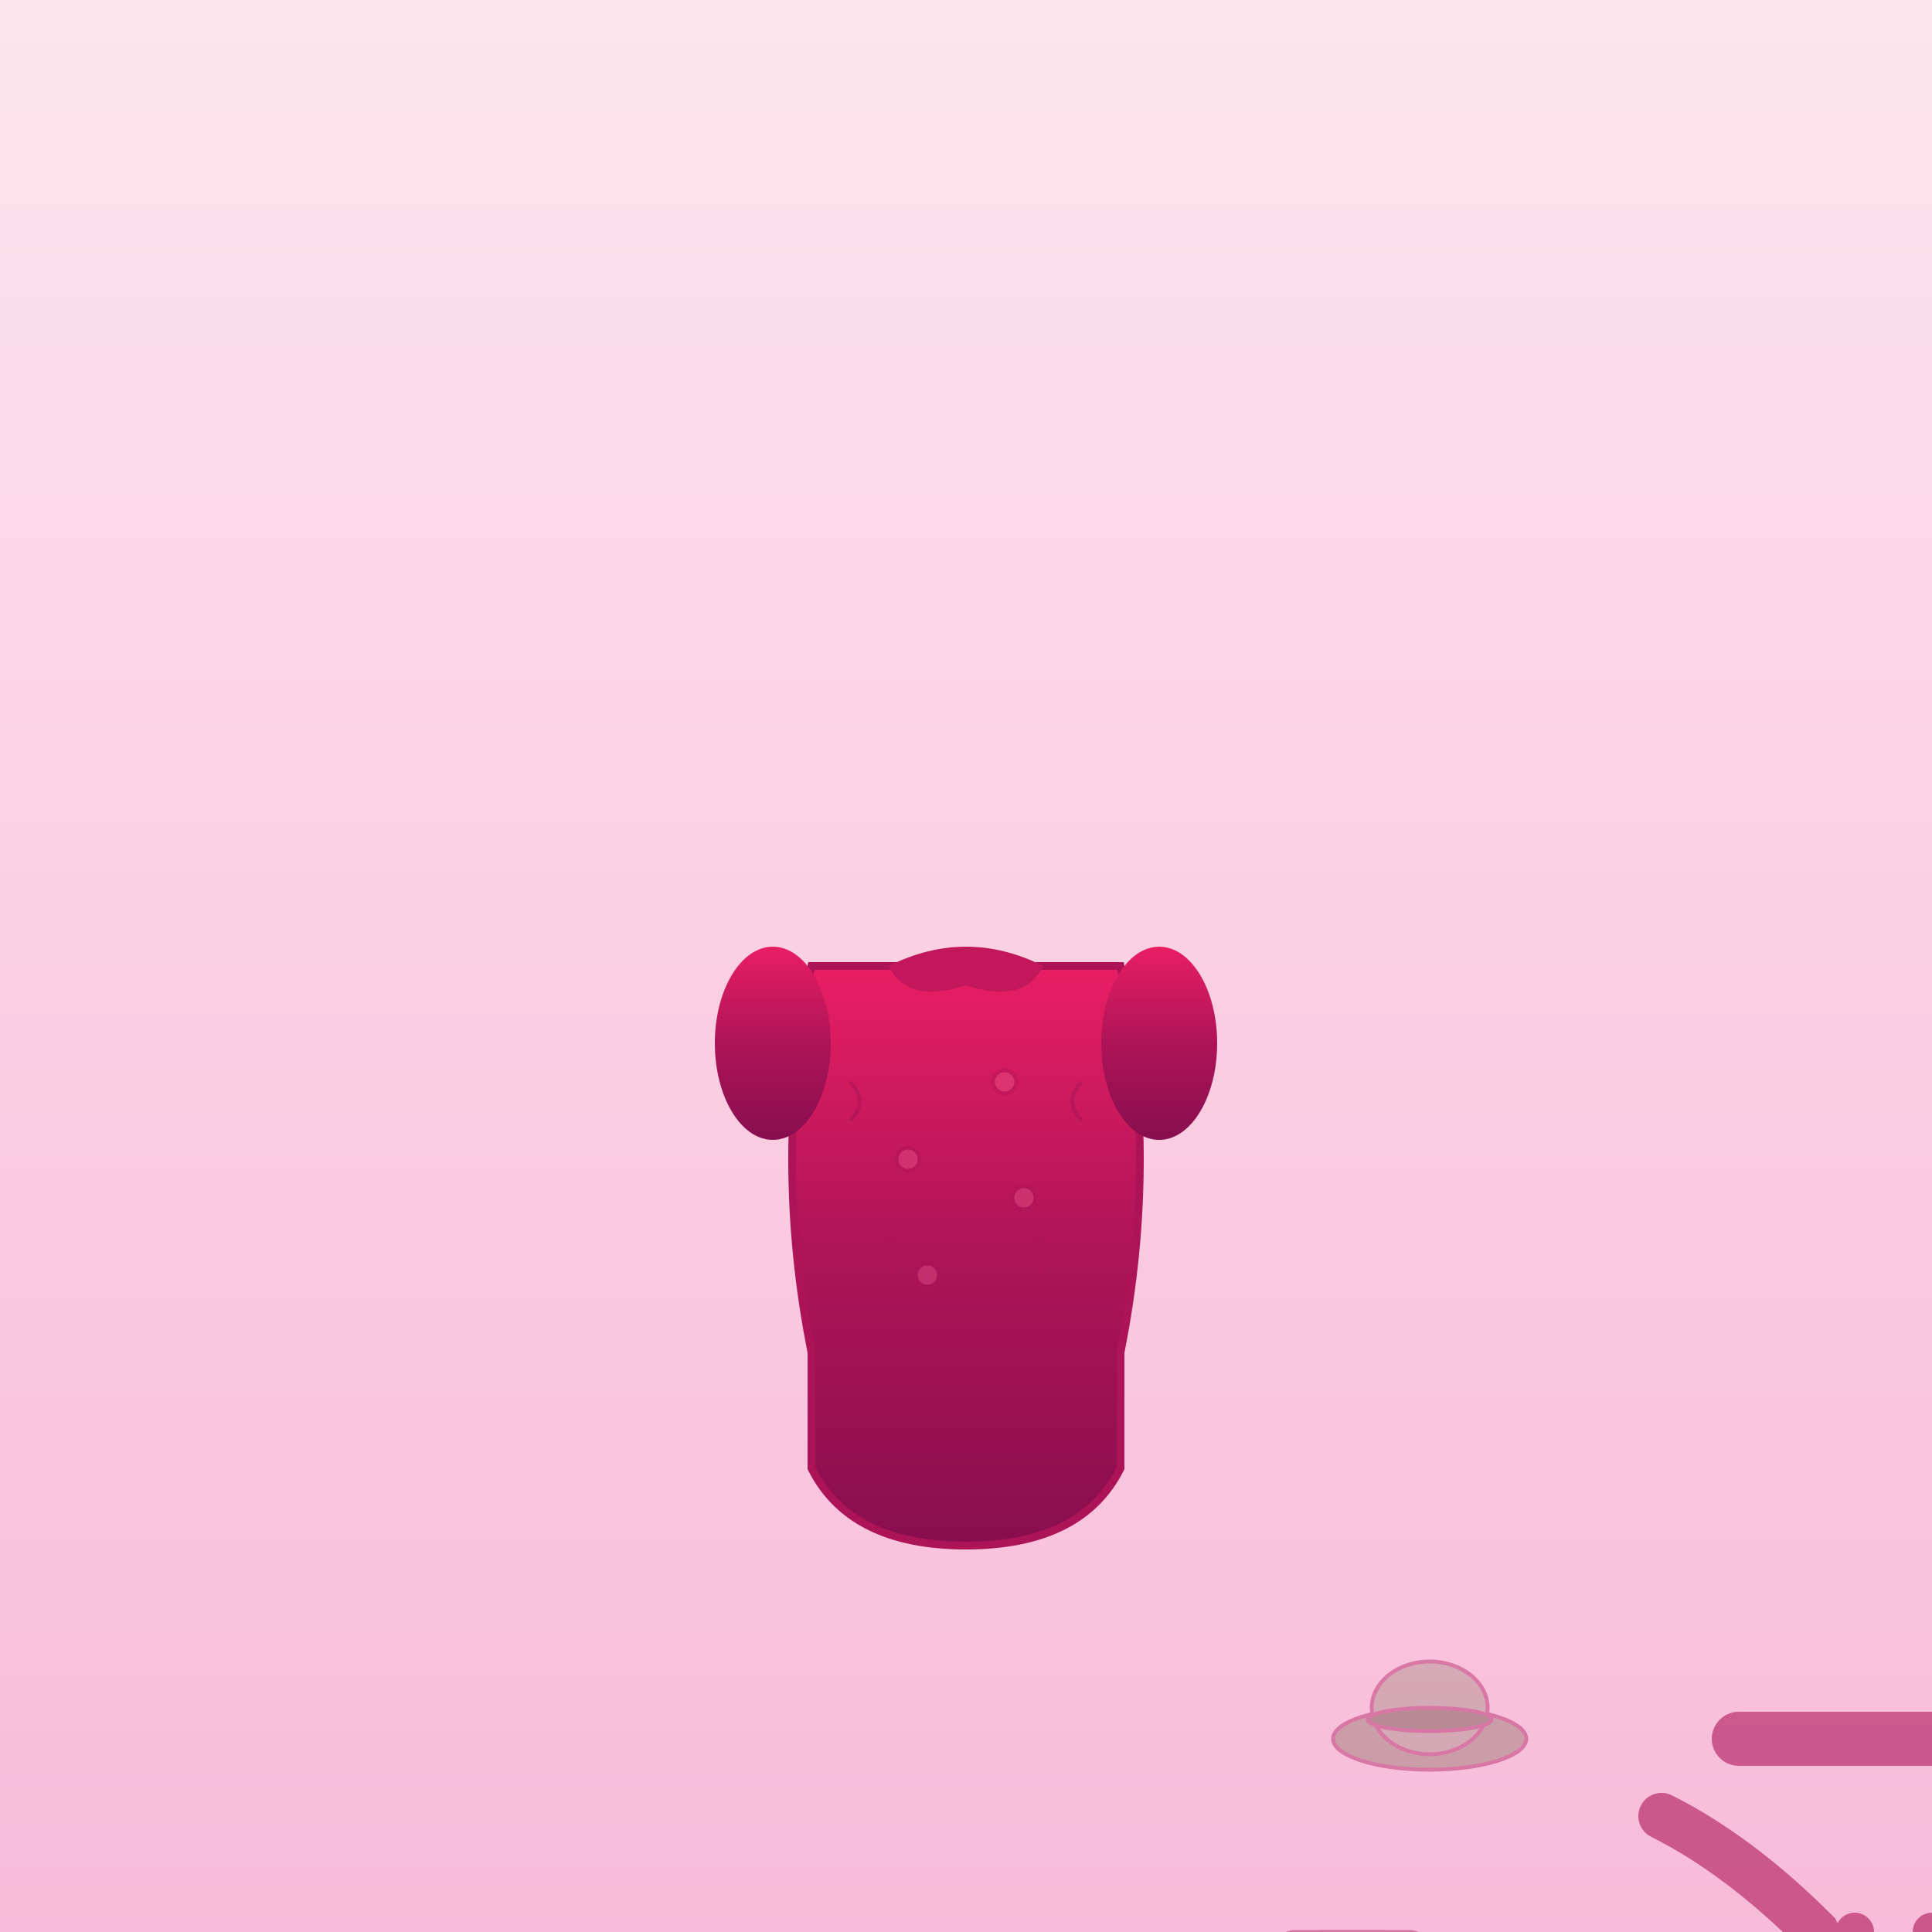<svg xmlns="http://www.w3.org/2000/svg" width="500" height="500" viewBox="0 0 500 500">
  <rect x="0" y="0" width="500" height="500" fill="#333333" stroke="none"/>
  <defs>
    <linearGradient id="bgGrad145" x1="0%" y1="0%" x2="0%" y2="100%">
      <stop offset="0%" style="stop-color:#fce4ec;stop-opacity:1" />
      <stop offset="100%" style="stop-color:#f8bbd9;stop-opacity:1" />
    </linearGradient>
    <linearGradient id="fabricGrad145" x1="0%" y1="0%" x2="0%" y2="100%">
      <stop offset="0%" style="stop-color:#e91e63;stop-opacity:1" />
      <stop offset="50%" style="stop-color:#ad1457;stop-opacity:1" />
      <stop offset="100%" style="stop-color:#880e4f;stop-opacity:1" />
    </linearGradient>
  </defs>
  
  <!-- Background -->
  <rect width="500" height="500" fill="url(#bgGrad145)"/>
  
  <!-- Main dress/robe -->
  <g transform="translate(250,300)">
  <!-- Dress body -->
  <path d="M-40 -50 Q-50 0 -40 50 L-40 80 Q-30 100 0 100 Q30 100 40 80 L40 50 Q50 0 40 -50 Z" 
      fill="url(#fabricGrad145)" stroke="#ad1457" stroke-width="2"/>
  
  <!-- Dress sleeves -->
  <ellipse cx="-50" cy="-30" rx="15" ry="25" fill="url(#fabricGrad145)"/>
  <ellipse cx="50" cy="-30" rx="15" ry="25" fill="url(#fabricGrad145)"/>
  
  <!-- Dress collar -->
  <path d="M-20 -50 Q0 -60 20 -50 Q15 -40 0 -45 Q-15 -40 -20 -50" 
      fill="#c2185b"/>
  
  <!-- Fabric folds -->
  <g stroke="#ad1457" stroke-width="1" opacity="0.6" fill="none">
  <path d="M-30 -20 Q-25 -15 -30 -10"/>
  <path d="M30 -20 Q25 -15 30 -10"/>
  <path d="M-20 20 Q-15 25 -20 30"/>
  <path d="M20 20 Q15 25 20 30"/>
  
  <!-- Dress pattern -->
  <g fill="#f06292" opacity="0.6">
    <circle cx="-15" cy="0" r="3"/>
    <circle cx="15" cy="10" r="3"/>
    <circle cx="-10" cy="30" r="3"/>
    <circle cx="10" cy="-20" r="3"/>
    </g>
  
    <!-- Main radical shape 衣 (clothes) -->
    <!-- Top horizontal stroke -->
    <path d="M200 150 L300 150" 
        stroke="#ad1457" stroke-width="14" fill="none" stroke-linecap="round"/>
  
    <!-- Center dot -->
    <circle cx="250" cy="150" r="6" fill="#ad1457"/>
  
    <!-- Left sleeve stroke -->
    <path d="M180 170 Q200 180 220 200 L240 240" 
        stroke="#ad1457" stroke-width="12" fill="none" stroke-linecap="round"/>
  
    <!-- Right sleeve stroke -->
    <path d="M320 170 Q300 180 280 200 L260 240" 
        stroke="#ad1457" stroke-width="12" fill="none" stroke-linecap="round"/>
  
    <!-- Body strokes -->
    <path d="M230 200 L230 260" 
        stroke="#ad1457" stroke-width="10" fill="none" stroke-linecap="round"/>
    <path d="M250 200 L250 260" 
        stroke="#ad1457" stroke-width="10" fill="none" stroke-linecap="round"/>
    <path d="M270 200 L270 260" 
        stroke="#ad1457" stroke-width="10" fill="none" stroke-linecap="round"/>
  
    <!-- Bottom stroke -->
    <path d="M220 260 L280 260" 
        stroke="#ad1457" stroke-width="12" fill="none" stroke-linecap="round"/>
  
    <!-- T-shirt -->
    <g transform="translate(120,350)" opacity="0.8">
    <!-- Shirt body -->
    <rect x="-15" y="0" width="30" height="40" rx="3" fill="#2196f3"/>
    
    <!-- Sleeves -->
    <rect x="-25" y="0" width="10" height="20" rx="5" fill="#2196f3"/>
    <rect x="15" y="0" width="10" height="20" rx="5" fill="#2196f3"/>
    
    <!-- Neckline -->
    <path d="M-8 0 Q0 -8 8 0" fill="#ffffff"/>
    
    <!-- Shirt design -->
    <circle cx="0" cy="20" r="5" fill="#ffffff"/>
    </g>
  
    <!-- Pants -->
    <g transform="translate(380,350)" opacity="0.8">
    <!-- Left leg -->
    <rect x="-15" y="0" width="12" height="50" rx="6" fill="#424242"/>
    
    <!-- Right leg -->
    <rect x="3" y="0" width="12" height="50" rx="6" fill="#424242"/>
    
    <!-- Waistband -->
    <rect x="-18" y="-5" width="36" height="8" rx="4" fill="#616161"/>
    
    <!-- Belt -->
    <rect x="-20" y="-3" width="40" height="4" fill="#8d6e63"/>
    
    <!-- Belt buckle -->
    <rect x="-2" y="-3" width="4" height="4" fill="#ffb300"/>
    </g>
  
    <!-- Formal suit -->
    <g transform="translate(100,200)" opacity="0.7">
    <!-- Jacket -->
    <rect x="-20" y="0" width="40" height="50" rx="5" fill="#424242"/>
    
    <!-- Lapels -->
    <path d="M-15 5 L-5 15 L-15 25" fill="#616161"/>
    <path d="M15 5 L5 15 L15 25" fill="#616161"/>
    
    <!-- Shirt underneath -->
    <rect x="-8" y="0" width="16" height="30" fill="#ffffff"/>
    
    <!-- Tie -->
    <path d="M0 15 L-3 25 L0 35 L3 25 Z" fill="#d32f2f"/>
    
    <!-- Jacket buttons -->
    <g fill="#9e9e9e">
      <circle cx="5" cy="20" r="2"/>
      <circle cx="5" cy="30" r="2"/>
      <circle cx="5" cy="40" r="2"/>
    </g>
    </g>
  
    <!-- Women's dress -->
    <g transform="translate(380,200)" opacity="0.7">
    <!-- Dress top -->
    <rect x="-12" y="0" width="24" height="20" rx="3" fill="#9c27b0"/>
    
    <!-- Dress skirt -->
    <path d="M-12 20 Q-20 40 -15 60 L15 60 Q20 40 12 20 Z" fill="#9c27b0"/>
    
    <!-- Dress straps -->
    <rect x="-8" y="-5" width="3" height="8" fill="#9c27b0"/>
    <rect x="5" y="-5" width="3" height="8" fill="#9c27b0"/>
    
    <!-- Dress pattern -->
    <g fill="#e1bee7" opacity="0.8">
      <circle cx="-5" cy="35" r="2"/>
      <circle cx="5" cy="45" r="2"/>
      <circle cx="0" cy="55" r="2"/>
    </g>
    </g>
  
    <!-- Hat -->
    <g transform="translate(120,150)" opacity="0.7">
    <!-- Hat brim -->
    <ellipse cx="0" cy="0" rx="25" ry="8" fill="#8d6e63"/>
    
    <!-- Hat crown -->
    <ellipse cx="0" cy="-8" rx="15" ry="12" fill="#a1887f"/>
    
    <!-- Hat band -->
    <ellipse cx="0" cy="-5" rx="16" ry="3" fill="#5d4037"/>
    </g>
  
    <!-- Shoes -->
    <g transform="translate(150,450)" opacity="0.8">
    <!-- Left shoe -->
    <ellipse cx="-10" cy="0" rx="12" ry="6" fill="#424242"/>
    <ellipse cx="-10" cy="-3" rx="8" ry="4" fill="#616161"/>
    
    <!-- Right shoe -->
    <ellipse cx="10" cy="0" rx="12" ry="6" fill="#424242"/>
    <ellipse cx="10" cy="-3" rx="8" ry="4" fill="#616161"/>
    
    <!-- Shoelaces -->
    <g stroke="#ffffff" stroke-width="1">
      <line x1="-13" y1="-2" x2="-7" y2="-2"/>
      <line x1="7" y1="-2" x2="13" y2="-2"/>
    </g>
    </g>
  
    <!-- Sewing machine -->
    <g transform="translate(400,400)" opacity="0.6">
    <!-- Machine body -->
    <rect x="0" y="0" width="30" height="20" rx="3" fill="#757575"/>
    
    <!-- Needle area -->
    <rect x="8" y="-5" width="6" height="8" fill="#9e9e9e"/>
    
    <!-- Needle -->
    <line x1="11" y1="0" x2="11" y2="15" stroke="#424242" stroke-width="1"/>
    
    <!-- Thread spool -->
    <circle cx="20" cy="-8" r="3" fill="#e91e63"/>
    
    <!-- Fabric being sewn -->
    <rect x="5" y="15" width="15" height="3" fill="#2196f3"/>
    </g>
  
    <!-- Closet/wardrobe -->
    <g transform="translate(50,250)" opacity="0.5">
    <!-- Closet frame -->
    <rect x="0" y="0" width="40" height="80" rx="3" fill="#8d6e63"/>
    
    <!-- Closet doors -->
    <rect x="2" y="2" width="17" height="76" rx="2" fill="#a1887f"/>
    <rect x="21" y="2" width="17" height="76" rx="2" fill="#a1887f"/>
    
    <!-- Door handles -->
    <circle cx="17" cy="40" r="2" fill="#616161"/>
    <circle cx="23" cy="40" r="2" fill="#616161"/>
    
    <!-- Hanging clothes -->
    <g stroke="#e91e63" stroke-width="2" opacity="0.8">
      <line x1="8" y1="20" x2="8" y2="35"/>
      <line x1="15" y1="20" x2="15" y2="35"/>
      <line x1="25" y1="20" x2="25" y2="35"/>
      <line x1="32" y1="20" x2="32" y2="35"/>
    </g>
    </g>
  
    <!-- Fabric rolls -->
    <g transform="translate(350,450)" opacity="0.6">
    <!-- Roll 1 -->
    <ellipse cx="0" cy="0" rx="15" ry="5" fill="#f44336"/>
    <rect x="-15" y="-5" width="30" height="10" fill="#f44336"/>
    
    <!-- Roll 2 -->
    <ellipse cx="35" cy="0" rx="12" ry="4" fill="#4caf50"/>
    <rect x="23" y="-4" width="24" height="8" fill="#4caf50"/>
    
    <!-- Roll 3 -->
    <ellipse cx="60" cy="0" rx="10" ry="3" fill="#2196f3"/>
    <rect x="50" y="-3" width="20" height="6" fill="#2196f3"/>
    </g>
  
    <!-- Measuring tape -->
    <g transform="translate(450,150)" opacity="0.7">
    <!-- Tape reel -->
    <circle cx="0" cy="0" r="8" fill="#ffeb3b"/>
    
    <!-- Tape extending -->
    <rect x="8" y="-1" width="20" height="2" fill="#fff176"/>
    
    <!-- Measurements -->
    <g stroke="#424242" stroke-width="0.5">
      <line x1="10" y1="-1" x2="10" y2="1"/>
      <line x1="15" y1="-1" x2="15" y2="1"/>
      <line x1="20" y1="-1" x2="20" y2="1"/>
      <line x1="25" y1="-1" x2="25" y2="1"/>
    </g>
    </g>
  
    <!-- Buttons -->
    <g transform="translate(100,400)" opacity="0.8">
    <circle cx="0" cy="0" r="4" fill="#ffffff" stroke="#bdbdbd" stroke-width="1"/>
    <circle cx="12" cy="0" r="4" fill="#f44336"/>
    <circle cx="24" cy="0" r="4" fill="#2196f3"/>
    <circle cx="36" cy="0" r="4" fill="#4caf50"/>
    
    <!-- Button holes -->
    <g fill="#424242">
      <circle cx="0" cy="-1" r="0.5"/>
      <circle cx="0" cy="1" r="0.5"/>
      <circle cx="12" cy="-1" r="0.5"/>
      <circle cx="12" cy="1" r="0.5"/>
    </g>
    </g>
  
    <!-- Fashion sketches -->
    <g transform="translate(450,250)" opacity="0.5">
    <!-- Sketch pad -->
    <rect x="0" y="0" width="30" height="40" rx="2" fill="#ffffff" stroke="#bdbdbd" stroke-width="1"/>
    
    <!-- Sketch lines -->
    <g stroke="#424242" stroke-width="1" fill="none">
      <path d="M8 8 L8 25 Q5 30 8 32 Q11 30 8 25"/>
      <path d="M22 8 L22 25 Q25 30 22 32 Q19 30 22 25"/>
      <circle cx="15" cy="5" r="2"/>
    </g>
    </g>
  
    <!-- Kanji character 衣 -->
    
    </g>
  </g>
</svg> 